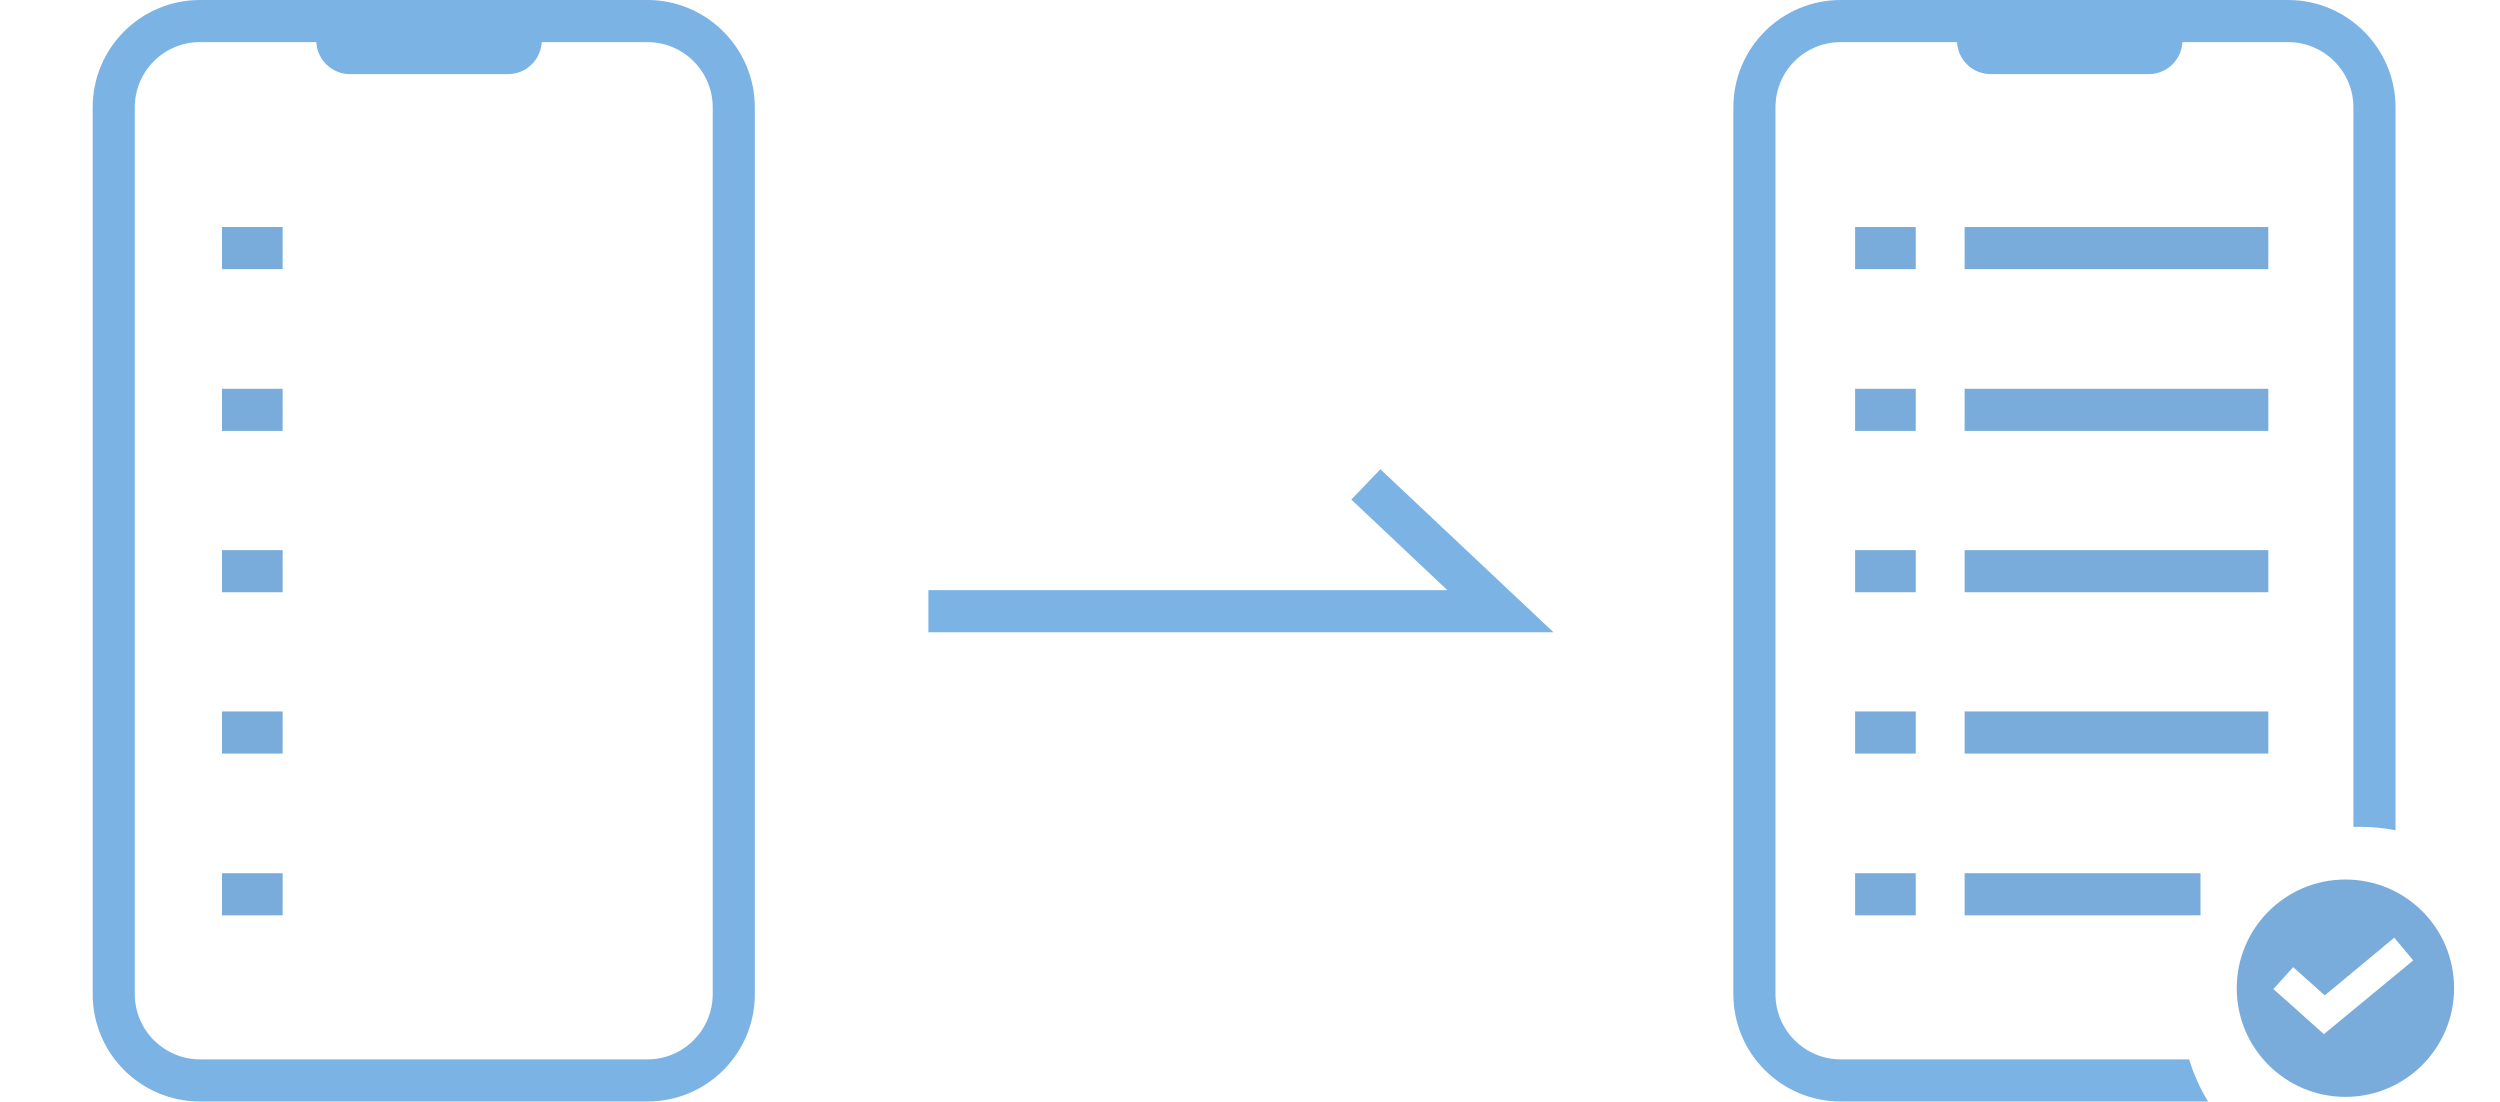 <?xml version="1.0" encoding="utf-8"?>
<!-- Generator: Adobe Illustrator 26.0.1, SVG Export Plug-In . SVG Version: 6.00 Build 0)  -->
<svg version="1.1" id="レイヤー_1" xmlns="http://www.w3.org/2000/svg" xmlns:xlink="http://www.w3.org/1999/xlink" x="0px"
	 y="0px" width="593.5px" height="261.5px" viewBox="0 0 593.5 261.5" style="enable-background:new 0 0 593.5 261.5;"
	 xml:space="preserve">
<style type="text/css">
	.st0{fill:#7CB3E5;}
	.st1{fill:#79ACDA;}
</style>
<g>
	<g id="app_x5F_tutorial">
	</g>
	<g>
		<polygon class="st0" points="368.8,150.1 220.4,150.1 220.4,140.1 343.6,140.1 320.8,118.6 327.7,111.4 		"/>
	</g>
	<g>
		<path class="st0" d="M153.7,0H47.5C33.4,0,22,11.4,22,25.5V236c0,14.1,11.4,25.5,25.5,25.5h106.2c14.1,0,25.5-11.4,25.5-25.5V25.5
			C179.2,11.4,167.7,0,153.7,0z M169.2,236c0,8.5-6.9,15.5-15.5,15.5H47.5C39,251.5,32,244.6,32,236V25.5C32,16.9,38.9,10,47.5,10
			h27.6c0.2,4.2,3.7,7.6,8,7.6h37.5c4.3,0,7.8-3.4,8-7.6h25.1c8.5,0,15.5,6.9,15.5,15.5V236z"/>
	</g>
	<path class="st0" d="M519.7,251.5H437c-8.5,0-15.5-6.9-15.5-15.5V25.5c0-8.6,6.9-15.5,15.5-15.5h27.6c0.2,4.2,3.7,7.6,8,7.6h37.5
		c4.3,0,7.8-3.4,8-7.6h25.1c8.5,0,15.5,6.9,15.5,15.5v170.8c0.7,0,1.3,0,2,0c2.7,0,5.4,0.3,8,0.8V25.5c0-14.1-11.5-25.5-25.5-25.5
		H437c-14.1,0-25.5,11.4-25.5,25.5V236c0,14.1,11.4,25.5,25.5,25.5h87.2C522.3,258.4,520.8,255.1,519.7,251.5z"/>
	<path class="st1" d="M556.8,208.8c-14.3,0-25.8,11.6-25.8,25.8c0,14.3,11.6,25.8,25.8,25.8c14.3,0,25.8-11.6,25.8-25.8
		C582.6,220.3,571.1,208.8,556.8,208.8z M551.7,245.5l-12-10.7l4.7-5.2l7.5,6.7l16.5-13.7l4.5,5.4L551.7,245.5z"/>
</g>
<g>
	<rect x="52.7" y="53.9" class="st1" width="14.4" height="10"/>
	<rect x="52.7" y="92.3" class="st1" width="14.4" height="10"/>
	<rect x="52.7" y="130.6" class="st1" width="14.4" height="10"/>
	<rect x="52.7" y="168.9" class="st1" width="14.4" height="10"/>
	<rect x="52.7" y="207.3" class="st1" width="14.4" height="10"/>
</g>
<g>
	<rect x="440.4" y="53.9" class="st1" width="14.4" height="10"/>
	<rect x="440.4" y="92.3" class="st1" width="14.4" height="10"/>
	<rect x="440.4" y="130.6" class="st1" width="14.4" height="10"/>
	<rect x="440.4" y="168.9" class="st1" width="14.4" height="10"/>
	<rect x="440.4" y="207.3" class="st1" width="14.4" height="10"/>
</g>
<g>
	<rect x="466.4" y="53.9" class="st1" width="72.1" height="10"/>
	<rect x="466.4" y="92.3" class="st1" width="72.1" height="10"/>
	<rect x="466.4" y="130.6" class="st1" width="72.1" height="10"/>
	<rect x="466.4" y="168.9" class="st1" width="72.1" height="10"/>
	<rect x="466.4" y="207.3" class="st1" width="56" height="10"/>
</g>
</svg>
